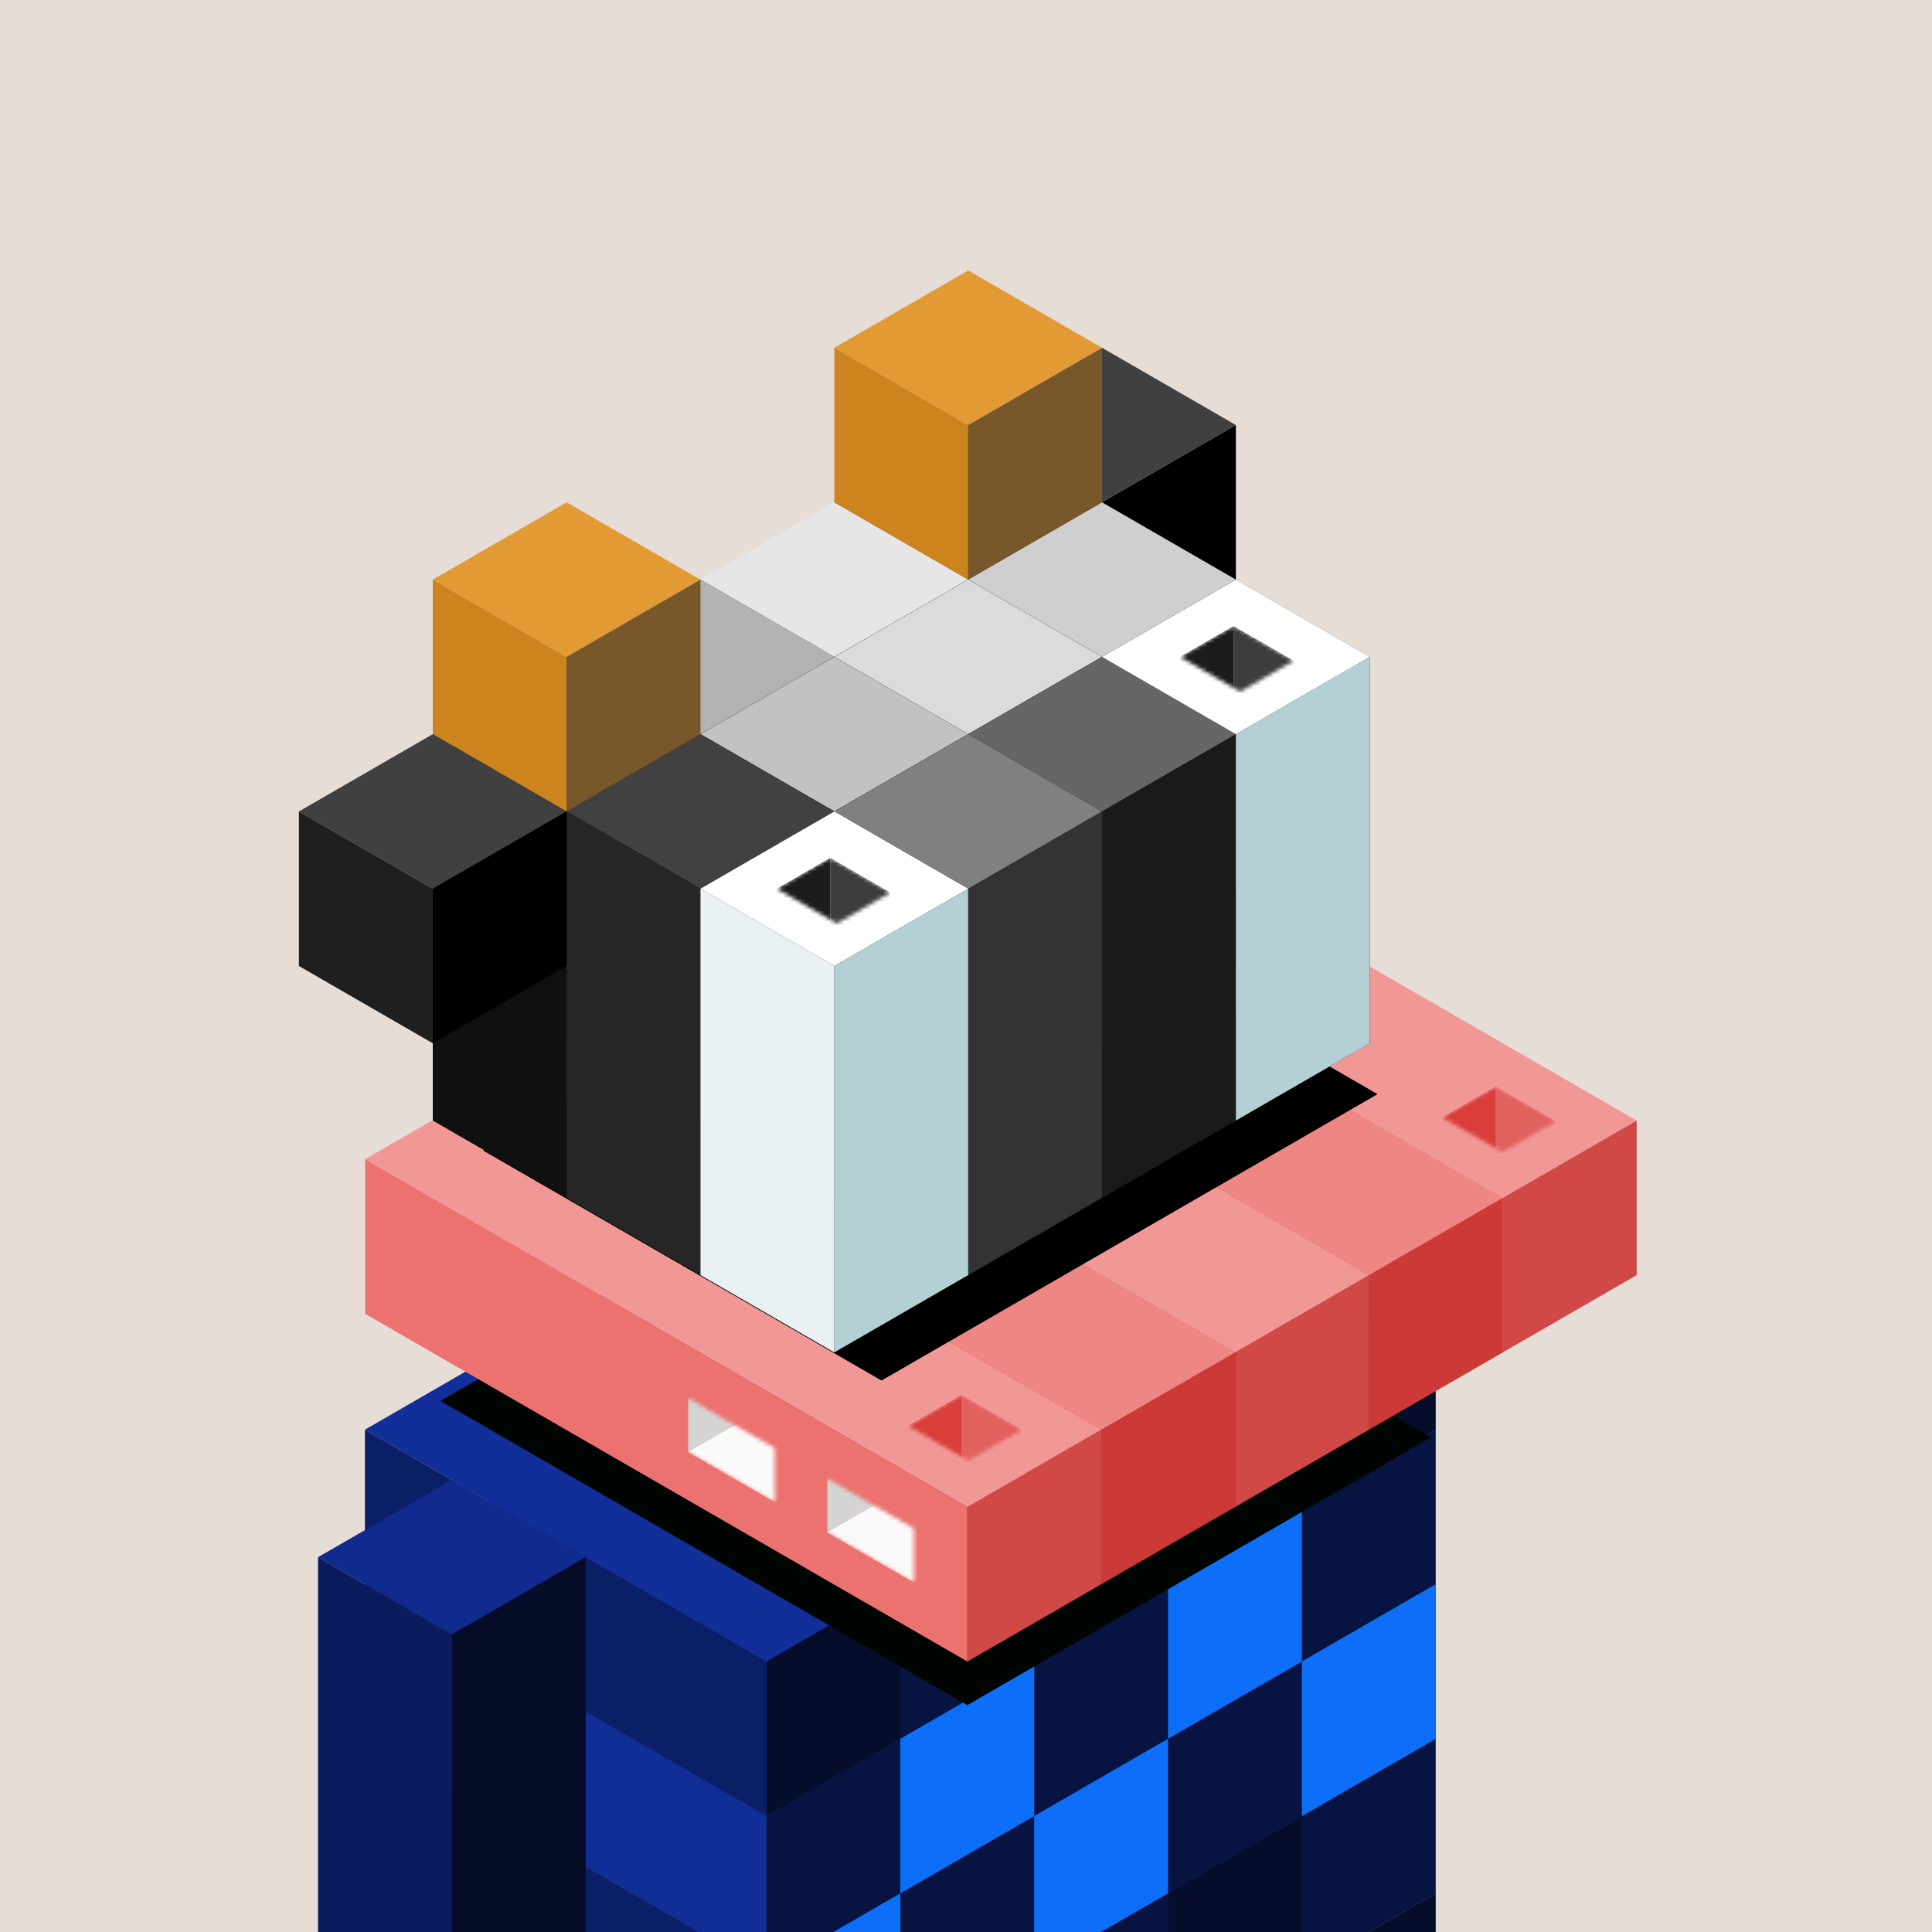 <svg xmlns="http://www.w3.org/2000/svg" viewBox="0 0 500 500"><g fill="none"><g clip-path="url(#a)"><path fill="#E6DDD7" d="M0 0h500v500H0z"/></g><defs><clipPath id="a"><path fill="#fff" d="M0 0h500v500H0z"/></clipPath></defs></g><path fill="#79A4F9" fill-opacity="0" d="M0 0h500v500H0z"/><g fill="none"><g clip-path="url(#b)"><path fill="#112E99" d="m267.641 430 103.923 60-34.641 20L233 450z"/><path fill="#0B1F67" d="m233 450 103.923 60v40L233 490z"/><path fill="#050D2B" d="m336.923 510 34.641-20v40l-34.641 20z"/><path fill="#1437B3" d="m267.641 390 103.923 60-34.641 20L233 410z"/><path fill="#112E97" d="m233 410 103.923 60v40L233 450z"/><path fill="#071442" d="m336.923 470 34.641-20v40l-34.641 20z"/><path fill="#112E99" d="m233 410 103.923 60-34.641 20-103.923-60z"/><path fill="#0B1F67" d="m198.359 430 103.923 60v40l-103.923-60z"/><path fill="#050D2B" d="m302.282 490 34.641-20v40l-34.641 20z"/><path fill="#1437B3" d="m198.359 430 103.923 60-34.641 20-103.923-60z"/><path fill="#112E97" d="m163.718 450 103.923 60v40l-103.923-60z"/><path fill="#071442" d="m267.641 510 34.641-20v40l-34.641 20z"/><path fill="#112E99" d="m267.641 350 103.923 60-34.641 20L233 370z"/><path fill="#0B1F67" d="m233 370 103.923 60v40L233 410z"/><path fill="#050D2B" d="m336.923 430 34.641-20v40l-34.641 20z"/><path fill="#1437B3" d="m233 370 103.923 60-34.641 20-103.923-60z"/><path fill="#112E97" d="m198.359 390 103.923 60v40l-103.923-60z"/><path fill="#071442" d="m302.282 450 34.641-20v40l-34.641 20z"/><path fill="#112E99" d="m198.359 390 103.923 60-34.641 20-103.923-60z"/><path fill="#0B1F67" d="m163.718 410 103.923 60v40l-103.923-60z"/><path fill="#050D2B" d="m267.641 470 34.641-20v40l-34.641 20z"/><path fill="#1437B3" d="m163.718 410 103.923 60L233 490l-103.923-60z"/><path fill="#112E97" d="M129.077 430 233 490v40l-103.923-60z"/><path fill="#071442" d="m233 490 34.641-20v40L233 530z"/><path fill="#112E99" d="M129.077 430 233 490l-34.641 20-103.923-60z"/><path fill="#0B1F67" d="m94.436 450 103.923 60v40L94.436 490z"/><path fill="#050D2B" d="M198.359 510 233 490v40l-34.641 20z"/><path fill="#1437B3" d="m267.641 310 103.923 60-34.641 20L233 330z"/><path fill="#112E97" d="m233 330 103.923 60v40L233 370z"/><path fill="#071442" d="m336.923 390 34.641-20v40l-34.641 20z"/><path fill="#112E99" d="m233 330 103.923 60-34.641 20-103.923-60z"/><path fill="#0B1F67" d="m198.359 350 103.923 60v40l-103.923-60z"/><path fill="#050D2B" d="m302.282 410 34.641-20v40l-34.641 20z"/><path fill="#1437B3" d="m198.359 350 103.923 60-34.641 20-103.923-60z"/><path fill="#112E97" d="m163.718 370 103.923 60v40l-103.923-60z"/><path fill="#071442" d="m267.641 430 34.641-20v40l-34.641 20z"/><path fill="#112E99" d="m163.718 370 103.923 60L233 450l-103.923-60z"/><path fill="#0B1F67" d="M129.077 390 233 450v40l-103.923-60z"/><path fill="#050D2B" d="m233 450 34.641-20v40L233 490z"/><path fill="#1437B3" d="M129.077 390 233 450l-34.641 20-103.923-60z"/><path fill="#112E97" d="m94.436 410 103.923 60v40L94.436 450z"/><path fill="#071442" d="M198.359 470 233 450v40l-34.641 20z"/><path fill="#112E99" d="m267.641 270 103.923 60-34.641 20L233 290z"/><path fill="#0B1F67" d="m233 290 103.923 60v40L233 330z"/><path fill="#050D2B" d="m336.923 350 34.641-20v40l-34.641 20z"/><path fill="#1437B3" d="m233 290 103.923 60-34.641 20-103.923-60z"/><path fill="#112E97" d="m198.359 310 103.923 60v40l-103.923-60z"/><path fill="#071442" d="m302.282 370 34.641-20v40l-34.641 20z"/><path fill="#112E99" d="m198.359 310 103.923 60-34.641 20-103.923-60z"/><path fill="#0B1F67" d="m163.718 330 103.923 60v40l-103.923-60z"/><path fill="#050D2B" d="m267.641 390 34.641-20v40l-34.641 20z"/><path fill="#1437B3" d="m163.718 330 103.923 60L233 410l-103.923-60z"/><path fill="#112E97" d="M129.077 350 233 410v40l-103.923-60z"/><path fill="#071442" d="m233 410 34.641-20v40L233 450z"/><path fill="#112E99" d="M129.077 350 233 410l-34.641 20-103.923-60z"/><path fill="#0B1F67" d="m94.436 370 103.923 60v40L94.436 410z"/><path fill="#050D2B" d="M198.359 430 233 410v40l-34.641 20z"/><path fill="#102A8D" d="m116.941 383 34.641 20-34.641 20L82.3 403z"/><path fill="#0A1C5B" d="m82.3 403 34.64 20v120L82.3 523z"/><path fill="#040C28" d="m116.941 423 34.641-20v120l-34.641 20z"/></g><defs><clipPath id="b"><path fill="#fff" d="M0 0h500v500H0z"/></clipPath></defs></g><path fill="#79A4F9" fill-opacity="0" d="M0 0h500v500H0z"/><g fill="none"><g fill="#0D6FF7" clip-path="url(#c)"><path d="m336.923 430 34.641-20v40l-34.641 20zm-69.282 40 34.641-20v40l-34.641 20zm-69.282 40L233 490v40l-34.641 20zm103.923-100 34.641-20v40l-34.641 20zM233 450l34.641-20v40L233 490z"/></g><defs><clipPath id="c"><path fill="#fff" d="M0 0h500v500H0z"/></clipPath></defs></g><g fill="none"><g filter="url(#d)"><path fill="#000501" d="m234.046 281.262 136.342 78.717-120.046 69.309L114 350.57z"/></g><path fill="#F19896" d="m267.685 200 155.885 90-34.642 20-155.884-90z"/><path fill="#EC7270" d="m233.044 220 155.884 90v40l-155.884-90z"/><path fill="#D14947" d="m388.929 310 34.641-20v40l-34.641 20z"/><path fill="#EE8684" d="m233.044 220 155.884 90-34.64 20-155.885-90z"/><path fill="#E9615E" d="m198.403 240 155.885 90v40l-155.885-90z"/><path fill="#CD3937" d="m354.288 330 34.641-20v40l-34.641 20z"/><path fill="#F19896" d="m198.403 240 155.885 90-34.642 20-155.884-90z"/><path fill="#EC7270" d="m163.762 260 155.885 90v40l-155.885-90z"/><path fill="#D14947" d="m319.647 350 34.641-20v40l-34.641 20z"/><path fill="#EE8684" d="m163.762 260 155.885 90-34.642 20-155.884-90z"/><path fill="#E9615E" d="m129.121 280 155.884 90v40l-155.884-90z"/><path fill="#CD3937" d="m285.006 370 34.641-20v40l-34.641 20z"/><path fill="#F19896" d="m129.121 280 155.884 90-34.64 20L94.48 300z"/><path fill="#EC7270" d="m94.48 300 155.885 90v40L94.48 340z"/><path fill="#D14947" d="m250.365 390 34.641-20v40l-34.641 20z"/><mask id="e" width="30" height="17" x="235" y="361" maskUnits="userSpaceOnUse" style="mask-type:alpha"><path fill="#A49494" d="m248.856 361 15.588 9-13.856 8L235 369z"/></mask><g mask="url(#e)"><path fill="#E1615F" d="m248.856 361 15.588 9v20l-15.588-9z"/><path fill="#D93E3B" d="m235 369 13.856-8v20L235 389z"/></g><mask id="f" width="30" height="18" x="373" y="281" maskUnits="userSpaceOnUse" style="mask-type:alpha"><path fill="#A49494" d="m387.116 281.18 15.588 9-13.856 8-15.588-9z"/></mask><g mask="url(#f)"><path fill="#E1615F" d="m387.116 281.18 15.588 9v20l-15.588-9z"/><path fill="#D93E3B" d="m373.26 289.18 13.856-8v20l-13.856 8z"/></g><defs><filter id="d" width="286.388" height="178.027" x="99" y="278.262" color-interpolation-filters="sRGB" filterUnits="userSpaceOnUse"><feFlood flood-opacity="0" result="BackgroundImageFix"/><feColorMatrix in="SourceAlpha" result="hardAlpha" type="matrix" values="0 0 0 0 0 0 0 0 0 0 0 0 0 0 0 0 0 0 127 0"/><feOffset dy="12"/><feGaussianBlur stdDeviation="7.5"/><feColorMatrix type="matrix" values="0 0 0 0 0.001 0 0 0 0 0.019 0 0 0 0 0.005 0 0 0 0.5 0"/><feBlend in2="BackgroundImageFix" mode="normal" result="effect1_dropShadow_713_80995"/><feBlend in="SourceGraphic" in2="effect1_dropShadow_713_80995" mode="normal" result="shape"/></filter></defs></g><g fill="none"><mask id="g" width="23" height="28" x="178" y="361" maskUnits="userSpaceOnUse" style="mask-type:alpha"><path fill="#D4D4D4" d="m178 361.797 22.517 13v14l-22.517-13z"/></mask><g mask="url(#g)"><path fill="#D4D4D4" d="m178 361.797 21.65-12.5v14l-21.65 12.5z"/><path fill="#FAFAFA" d="m199.65 363.297 22.517 13-21.651 12.5-22.517-13z"/><path fill="#AEAEAE" d="m199.65 349.297 22.517 13v14l-22.517-13z"/></g><mask id="h" width="23" height="28" x="214" y="382" maskUnits="userSpaceOnUse" style="mask-type:alpha"><path fill="#D4D4D4" d="m214 382.594 22.517 13v14l-22.517-13z"/></mask><g mask="url(#h)"><path fill="#D4D4D4" d="m214 382.594 21.65-12.5v14l-21.65 12.5z"/><path fill="#FAFAFA" d="m235.65 384.094 22.517 13-21.651 12.5-22.517-13z"/><path fill="#AEAEAE" d="m235.65 370.094 22.517 13v14l-22.517-13z"/></g></g><g fill="none"><g filter="url(#i)"><path fill="#000" d="m241.414 215.645 103.092 59.52-128.37 74.115-103.093-59.52z"/></g><path fill="#414141" d="m250.564 110 34.641 20-34.641 20-34.641-20z"/><path fill="#2C2C2C" d="m215.923 130 34.641 20v100l-34.641-20z"/><path fill="#070707" d="m250.564 150 34.641-20v100l-34.641 20z"/><path fill="#E6E6E6" d="m215.923 130 34.641 20-34.641 20-34.641-20z"/><path fill="#242424" d="m181.282 150 34.641 20v100l-34.641-20z"/><path fill="#000" d="m215.923 170 34.641-20v100l-34.641 20z"/><path fill="#B3B3B3" d="m181.282 150 34.641 20-34.641 20-34.641-20z"/><path fill="#2C2C2C" d="m146.641 170 34.641 20v100l-34.641-20z"/><path fill="#070707" d="m181.282 190 34.641-20v100l-34.641 20z"/><path fill="#3A3A3A" d="m146.641 170 34.641 20-34.641 20L112 190z"/><path fill="#101010" d="m112 190 34.641 20v100L112 290z"/><path fill="#000" d="m146.641 210 34.641-20v100l-34.641 20z"/><path fill="#CFCFCF" d="m285.205 130 34.641 20-34.641 20-34.641-20z"/><path fill="#242424" d="m250.564 150 34.641 20v100l-34.641-20z"/><path fill="#000" d="m285.205 170 34.641-20v100l-34.641 20z"/><path fill="#DBDBDB" d="m250.564 150 34.641 20-34.641 20-34.641-20z"/><path fill="#2C2C2C" d="m215.923 170 34.641 20v100l-34.641-20z"/><path fill="#070707" d="m250.564 190 34.641-20v100l-34.641 20z"/><path fill="#C2C2C2" d="m215.923 170 34.641 20-34.641 20-34.641-20z"/><path fill="#242424" d="m181.282 190 34.641 20v100l-34.641-20z"/><path fill="#000" d="m215.923 210 34.641-20v100l-34.641 20z"/><path fill="#414141" d="m181.282 190 34.641 20-34.641 20-34.641-20z"/><path fill="#262626" d="m146.641 210 34.641 20v100l-34.641-20z"/><path fill="#070707" d="m181.282 230 34.641-20v100l-34.641 20z"/><path fill="#414141" d="m319.846 150 34.641 20-34.641 20-34.641-20z"/><path fill="#2C2C2C" d="m285.205 170 34.641 20v100l-34.641-20z"/><path fill="#070707" d="m319.846 190 34.641-20v100l-34.641 20z"/><path fill="#666" d="m285.205 170 34.641 20-34.641 20-34.641-20z"/><path fill="#242424" d="m250.564 190 34.641 20v100l-34.641-20z"/><path fill="#1A1A1A" d="m285.205 210 34.641-20v100l-34.641 20z"/><path fill="gray" d="m250.564 190 34.641 20-34.641 20-34.641-20z"/><path fill="#2C2C2C" d="m215.923 210 34.641 20v100l-34.641-20z"/><path fill="#333" d="m250.564 230 34.641-20v100l-34.641 20z"/><path fill="#3A3A3A" d="m215.923 210 34.641 20-34.641 20-34.641-20z"/><path fill="#242424" d="m181.282 230 34.641 20v100l-34.641-20z"/><path fill="#000" d="m215.923 250 34.641-20v100l-34.641 20z"/><path fill="#E29A35" d="m250.564 70 34.641 20-34.641 20-34.641-20z"/><path fill="#CE841E" d="m215.923 90 34.641 20v40l-34.641-20z"/><path fill="#78582B" d="m250.564 110 34.641-20v40l-34.641 20z"/><path fill="#E29A35" d="m146.641 130 34.641 20-34.641 20L112 150z"/><path fill="#CE841E" d="m112 150 34.641 20v40L112 190z"/><path fill="#78582B" d="m146.641 170 34.641-20v40l-34.641 20z"/><defs><filter id="i" width="268.664" height="170.837" x="106.443" y="205.045" color-interpolation-filters="sRGB" filterUnits="userSpaceOnUse"><feFlood flood-opacity="0" result="BackgroundImageFix"/><feColorMatrix in="SourceAlpha" result="hardAlpha" type="matrix" values="0 0 0 0 0 0 0 0 0 0 0 0 0 0 0 0 0 0 127 0"/><feMorphology in="SourceAlpha" operator="dilate" radius="5" result="effect1_dropShadow_713_80995"/><feOffset dx="12" dy="8"/><feGaussianBlur stdDeviation="6.8"/><feColorMatrix type="matrix" values="0 0 0 0 0 0 0 0 0 0 0 0 0 0 0 0 0 0 0.16 0"/><feBlend in2="BackgroundImageFix" mode="normal" result="effect1_dropShadow_713_80995"/><feBlend in="SourceGraphic" in2="effect1_dropShadow_713_80995" mode="normal" result="shape"/></filter></defs></g><g fill="none"><path fill="#000" fill-rule="evenodd" d="m319.846 109.984-34.641 20V130l34.627 19.992.014-.008z" clip-rule="evenodd"/><path fill="#404040" d="m112 190 34.641 20L112 230l-34.641-20z"/><path fill="#1F1F1F" d="m77.359 210 34.64 20v40l-34.64-20z"/><path fill="#000" d="m112 230 34.641-20v40L112 270z"/><path fill="#404040" fill-rule="evenodd" d="m319.846 110-34.641-20v40z" clip-rule="evenodd"/></g><g fill="none"><path fill="#fff" d="m319.846 150 34.641 20-34.641 20-34.641-20z"/><path fill="#B3D0D5" d="m319.846 190 34.641-20v100l-34.641 20z"/><path fill="#fff" d="m215.923 210 34.641 20-34.641 20-34.641-20z"/><path fill="#E9F1F3" d="m181.282 230 34.641 20v100l-34.641-20z"/><path fill="#B3D0D5" d="m215.923 250 34.641-20v100l-34.641 20z"/></g><g fill="none"><mask id="j" width="30" height="17" x="201" y="222" maskUnits="userSpaceOnUse" style="mask-type:alpha"><path fill="#D9D9D9" d="m214.856 222 15.588 9-13.856 8L201 230z"/></mask><g mask="url(#j)"><path fill="#3D3D3D" d="m214.856 222 15.588 9v25l-15.588-9z"/><path fill="#1C1C1C" d="m201 230 13.856-8v25L201 255z"/></g><mask id="k" width="30" height="17" x="305" y="162" maskUnits="userSpaceOnUse" style="mask-type:alpha"><path fill="#D9D9D9" d="m319.242 162 15.588 9-13.856 8-15.588-9z"/></mask><g mask="url(#k)"><path fill="#3D3D3D" d="m319.242 162 15.588 9v25l-15.588-9z"/><path fill="#1C1C1C" d="m305.386 170 13.856-8v25l-13.856 8z"/></g></g></svg>
